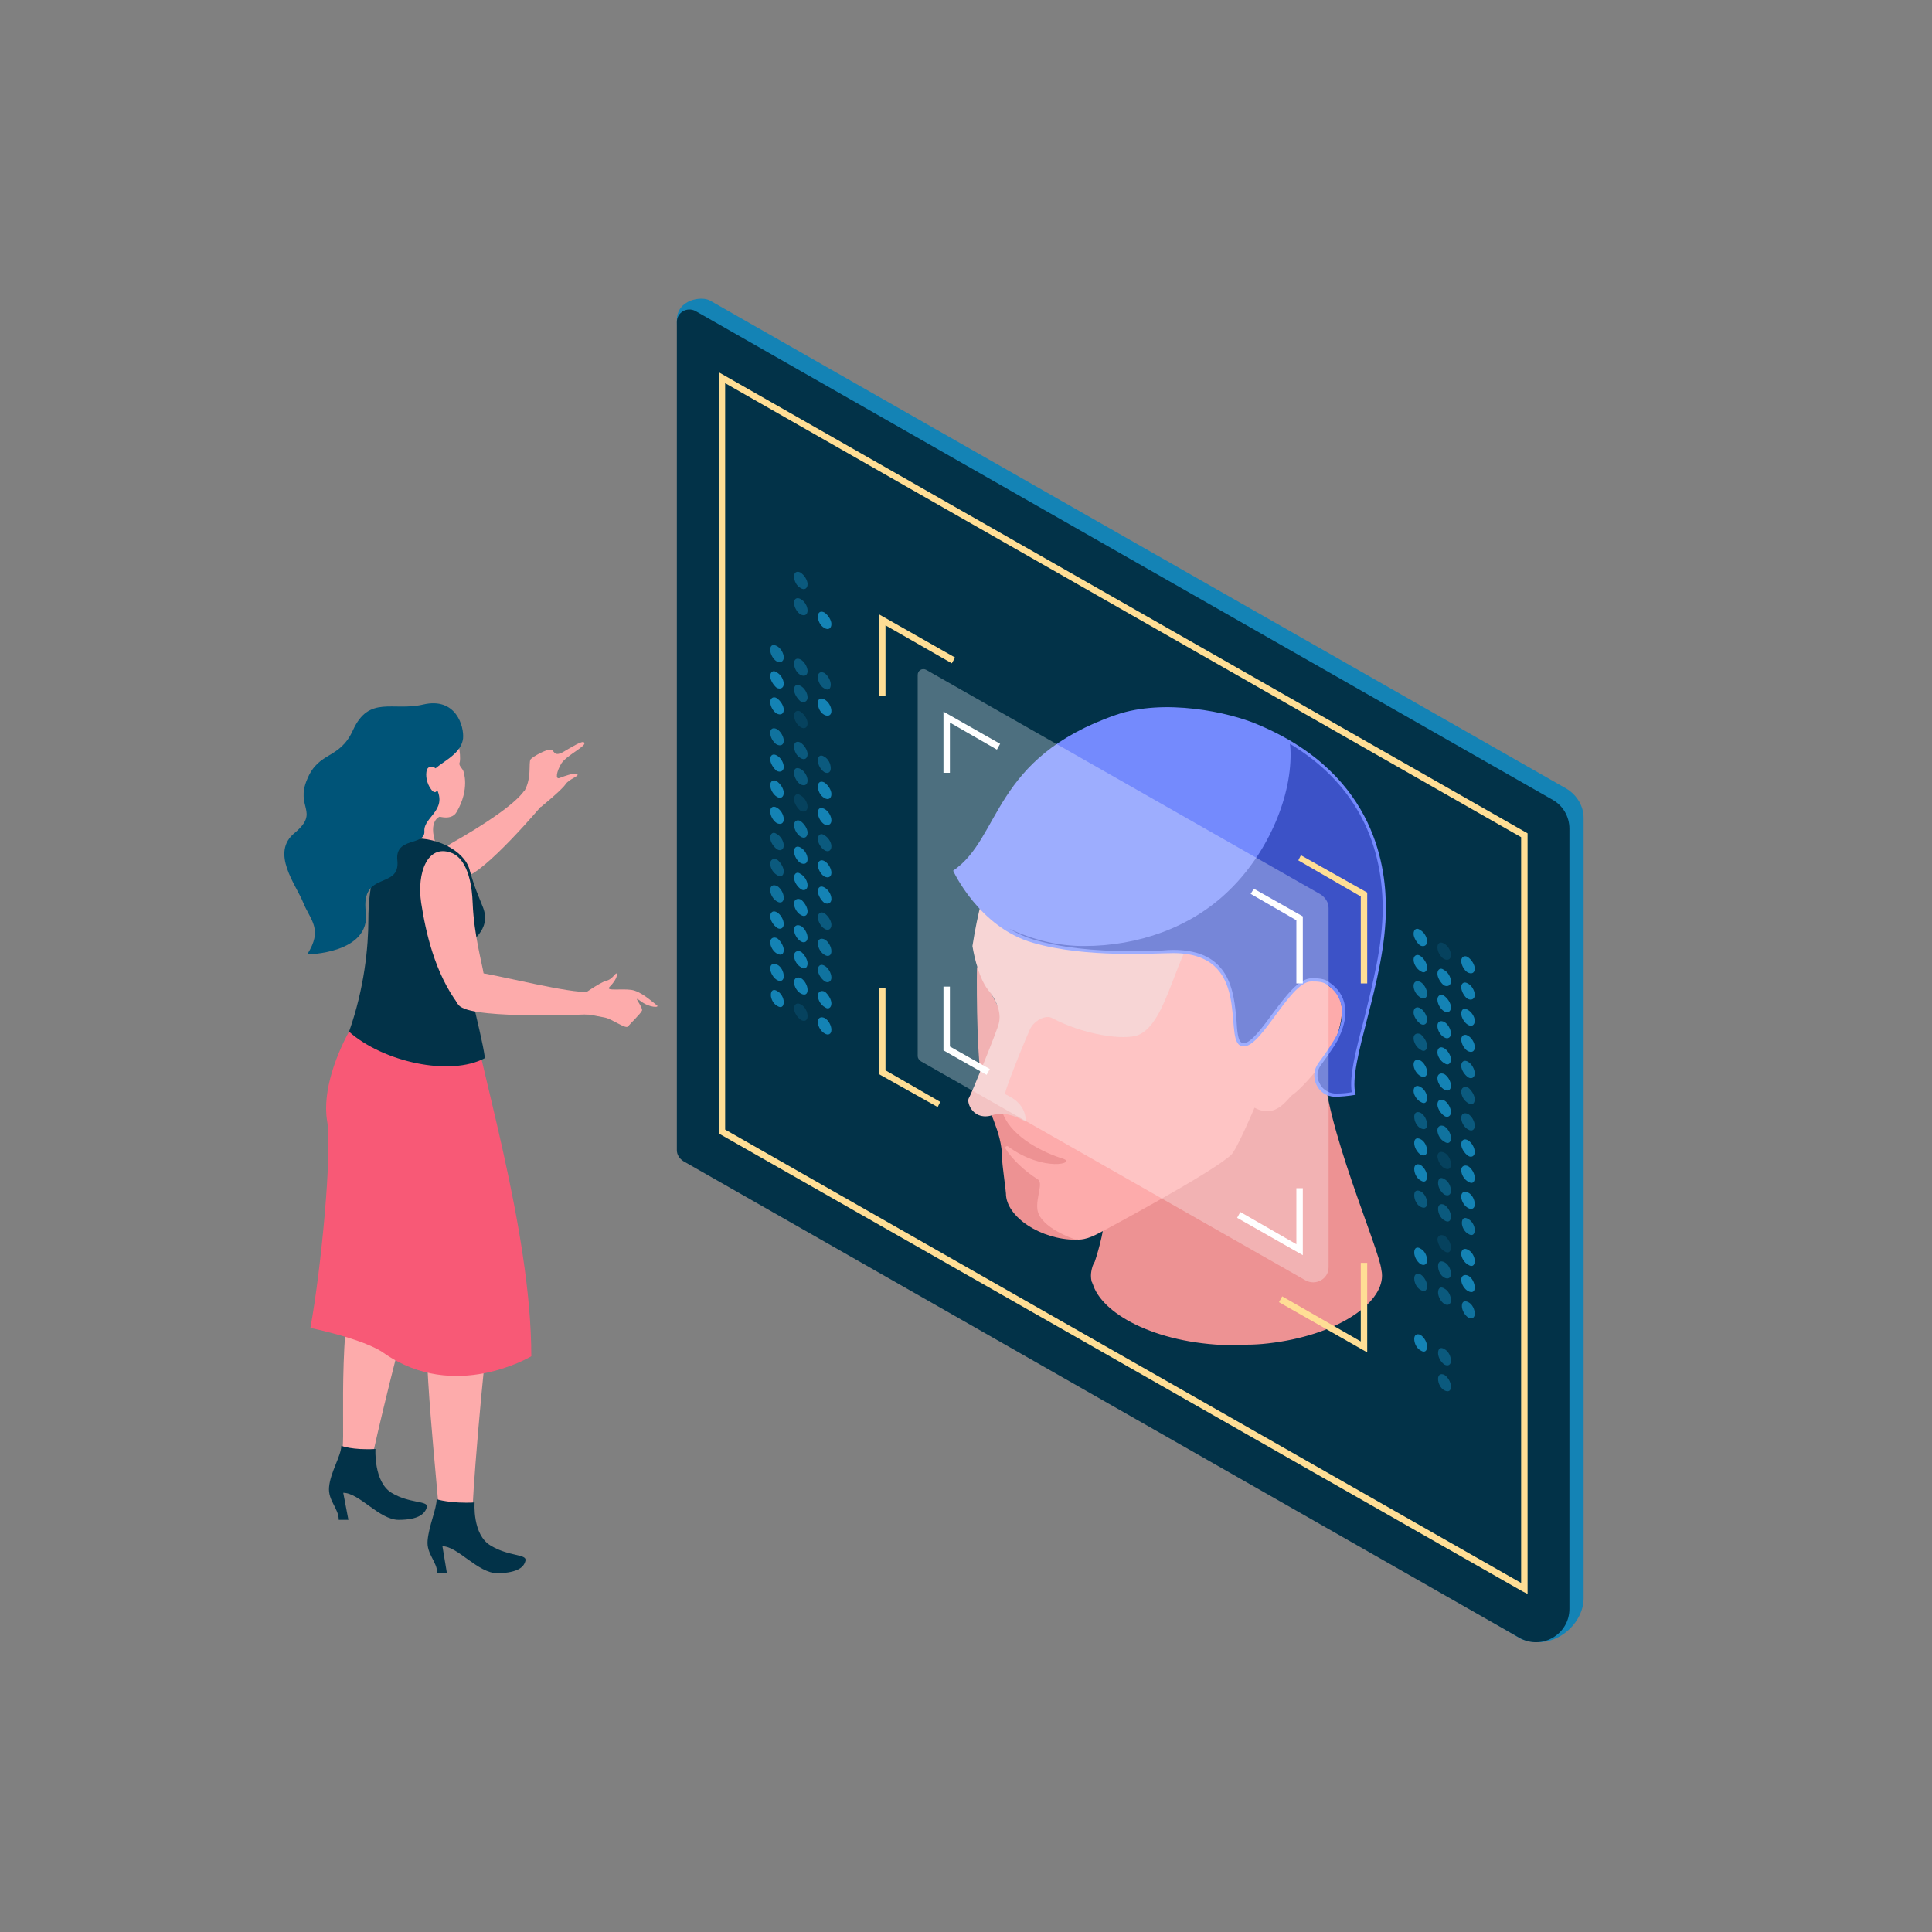 <svg version="1.2" xmlns="http://www.w3.org/2000/svg" viewBox="0 0 300 300" width="300" height="300">
	<rect x="0" y="0" width="300" height="300" fill="#808080" stroke="none"/>
	<title>Layer</title>
	<style>
		.s0 { fill: #1483b5 } 
		.s1 { fill: #023248 } 
		.s2 { fill: #ffde95 } 
		.s3 { fill: #ed9293 } 
		.s4 { fill: #fdabab } 
		.s5 { fill: #f3c3c3 } 
		.s6 { fill: #e7b39d } 
		.s7 { fill: #748afd } 
		.s8 { fill: #3c52c7 } 
		.s9 { opacity: .3;fill: #ffffff } 
		.s10 { fill: #ffffff } 
		.s11 { opacity: .8;fill: #1483b5 } 
		.s12 { opacity: .5;fill: #1483b5 } 
		.s13 { opacity: .2;fill: #1483b5 } 
		.s14 { fill: #f85976 } 
		.s15 { fill: #005478 } 
	</style>
	<g id="Layer">
		<g id="Layer">
			<path id="Layer" class="s0" d="m245.9 127v121.2c0 4-4.6 8.3-9.7 6.3l-127.9-75.8c-0.6-0.4-0.9-1-0.9-1.7l-2.3-127.3c0-3.2 3.9-3.8 5.2-3l133 75.8c1.6 1 2.6 2.7 2.6 4.5z"/>
			<path id="Layer" class="s1" d="m243.7 128.7v121.1c0 4-4.3 6.5-7.8 4.5l-129.8-74c-0.6-0.4-1-1-1-1.7v-128.6c0-1.5 1.6-2.4 2.9-1.7l133.1 75.9c1.6 0.9 2.6 2.6 2.6 4.5z"/>
			<g id="Layer">
				<path id="Layer" fill-rule="evenodd" class="s2" d="m237.2 247.5l-0.8-0.4-124.8-71.1v-118.2l125.6 71.6zm-124.6-72.1l123.6 70.4v-115.8l-123.6-70.5z"/>
			</g>
			<g id="Layer">
				<path id="Layer" class="s3" d="m214.6 198.1c0 4.4-7.1 9.3-17.7 10.5q-1.7 0.2-3.4 0.2-0.2 0.1-0.4 0.1-0.3 0-0.7-0.1-0.2 0.1-0.4 0.1c-11.9 0-20.5-4.6-22.2-9.2q-0.1-0.3-0.2-0.5 0-0.1-0.1-0.2-0.1-0.5-0.1-0.9 0-0.6 0.2-1.3 0.1-0.4 0.4-0.9c0.6-1.8 1.7-5.7 1.5-7.9-1.2-12 29-39.4 29-39.4 0 0 5 11.8 5 16.1 0 9.7 8.7 29.2 9 32.5q0 0 0 0 0.1 0.4 0.1 0.9z"/>
				<path id="Layer" class="s3" d="m160.8 167.3l10.7 12.6c0 0-3.4 12.6-4.5 12.6-5.3 0-10.8-3.5-10.8-7.2 0-0.4-0.6-4.5-0.6-5.5 0-4.2-2.4-7.5-3.1-11.2-1-5.7-0.8-18.5-0.8-18.5z"/>
				<path id="Layer" class="s4" d="m207.9 159.9c-1.2 4.5-6.2 9.5-7.2 10.1-0.9 0.7-2.6 3.8-5.9 2 0 0-2.7 6.4-3.6 7.3-3.1 2.9-20.4 12.1-20.4 12.1-2 1.1-3.2 1.2-4 1 0 0-5.2-1.7-5.7-4.5-0.3-1.9 1-4.3 0-4.8-1.9-1.2-3.9-3-5-4.8-0.1-0.2 0.2-0.4 0.4-0.3 5.6 4.1 10.8 2.6 8.5 1.9-2.9-0.9-7.7-3.2-9.2-6.8-1.8-4.5 5-17.1 5.4-17.2 0.1 0 45.6-33.3 48.1-23.9 2.5 9.3-3.1 21-3.1 21 1.3 0.9 3 2.3 1.7 6.9z"/>
				<path id="Layer" class="s5" d="m171.7 116.3c9.1-5.5 19.8-2.9 28.3 1.4 7 3.5 9.3 14.3 9.3 14.3-3.1-0.9-10.1 0-22.7 11.7-4.1 3.9-5.2 15-9.8 17-2.2 0.9-8.5 0-13.4-2.6-1-0.6-2.8 0.4-3.4 1.6-0.5 1-4.2 10-3.9 10.2 0.2 0.2 3.2 1.1 3.2 4.3 0 0-2.8-1.8-5-1.1-3.1 1.1-4.2-1.8-3.9-2.5 0.4-0.6 4.5-10.7 4.7-11.7 0.3-1.1 0.1-3-1.6-5.1-1.8-2.2-2.5-6.9-2.5-6.9 3.2-20.6 11.6-25.1 20.7-30.6z"/>
				<path id="Layer" class="s6" d="m172.3 190.5z"/>
				<path id="Layer" class="s6" d="m166.8 192.4l-0.3-0.1q0.2 0.1 0.3 0.1z"/>
				<path id="Layer" class="s7" d="m210.5 170c-1.2 0.2-2.3 0.3-3.3 0.3-2.6-0.1-4-3.1-2.5-5.2 1.3-1.7 2.5-3.6 2.9-4.4 0.7-1.6 1.9-5.3-1.4-7.7-0.7-0.6-1.6-0.6-2.6-0.6-3.5 0-8.3 11.7-11.1 9.9-2.4-1.5 1.8-14.3-10.3-14.3-2.9 0-13.5 0.8-21.8-1.6-8.4-2.4-12.4-11.2-12.4-11.2 7.5-5.1 6-17.5 25.3-24.2 7.5-2.6 17.6-0.4 22 1.5 18.9 7.9 19.9 23.1 19.9 28.6 0 11.3-6 24-4.7 28.9z"/>
				<path id="Layer" class="s8" d="m207.7 169.8q-0.2 0-0.5 0c-1-0.1-1.9-0.7-2.3-1.6-0.5-0.9-0.4-2 0.2-2.8q2.5-3.4 2.9-4.5c1.6-3.5 1.1-6.5-1.5-8.3-0.8-0.7-1.9-0.7-2.8-0.7-2 0-4 2.7-6.1 5.5-1.6 2.2-3.4 4.6-4.5 4.6q-0.2 0-0.3-0.1c-0.6-0.3-0.7-1.9-0.8-3.5-0.4-4.3-0.9-10.9-9.8-10.9q-0.7 0-1.8 0.1c-1.2 0-2.7 0.1-4.5 0.1-6.3 0-11.3-0.6-15.4-1.8q-2-0.6-3.8-1.7c3.8 1.8 7.7 2.7 11.6 2.7 8.5 0 16.5-2.9 22.2-8.3 6-5.6 10-14.3 9.9-21.7q0-0.6-0.1-1.4c9.5 5.7 14.4 14.5 14.4 25.6 0 5.8-1.6 11.8-2.9 17.2-1.3 4.9-2.3 8.8-1.9 11.3q-1.1 0.2-2.2 0.2z"/>
			</g>
			<g id="Layer">
				<g id="Layer">
					<path id="Layer" class="s2" d="m212.3 210l-13.7-7.8 0.5-0.9 12.2 7v-12.2h1z"/>
				</g>
				<g id="Layer">
					<path id="Layer" class="s2" d="m212.3 152.7h-1v-13.5l-9.7-5.6 0.4-0.8 10.3 5.8z"/>
				</g>
				<g id="Layer">
					<path id="Layer" class="s2" d="m137.5 108h-1v-12.6l11.8 6.7-0.5 0.9-10.3-5.9z"/>
				</g>
				<g id="Layer">
					<path id="Layer" class="s2" d="m145.6 171.9l-9.1-5.1v-13.4h1v12.8l8.5 4.9z"/>
				</g>
			</g>
			<path id="Layer" class="s9" d="m206.3 141v55.8c0 1.8-2 2.9-3.6 2l-59.7-34c-0.3-0.2-0.5-0.5-0.5-0.8v-59.2c0-0.7 0.7-1.1 1.3-0.8l61.3 34.9c0.7 0.5 1.2 1.2 1.2 2.1z"/>
			<g id="Layer">
				<g id="Layer">
					<path id="Layer" class="s10" d="m202.3 194.9l-10.2-5.8 0.5-0.9 8.7 5v-8.7h1z"/>
				</g>
				<g id="Layer">
					<path id="Layer" class="s10" d="m202.3 152.7h-1v-9.8l-7.1-4.1 0.5-0.8 7.6 4.3z"/>
				</g>
				<g id="Layer">
					<path id="Layer" class="s10" d="m147.5 120h-1v-9.5l8.8 5-0.5 0.9-7.3-4.2z"/>
				</g>
				<g id="Layer">
					<path id="Layer" class="s10" d="m153.2 166.9l-6.7-3.8v-9.9h1v9.3l6.2 3.5z"/>
				</g>
			</g>
			<g id="Layer">
				<path id="Layer" class="s11" d="m228 189.3c0.6 0.3 1 1.1 1 1.7 0 0.7-0.4 1-1 0.6-0.6-0.3-1-1.1-1-1.7 0-0.7 0.4-1 1-0.6z"/>
				<path id="Layer" class="s0" d="m220.6 176.9c0.6 0.3 1 1.1 1 1.8 0 0.6-0.4 0.9-1 0.6-0.6-0.4-1-1.2-1-1.8 0-0.7 0.4-0.9 1-0.6z"/>
				<path id="Layer" class="s11" d="m224.3 174.9c0.6 0.4 1 1.2 1 1.8 0 0.7-0.4 1-1 0.6-0.6-0.3-1.1-1.1-1.1-1.8 0-0.6 0.5-0.9 1.1-0.6z"/>
				<path id="Layer" class="s0" d="m220.6 180.9c0.6 0.4 1 1.2 1 1.8 0 0.7-0.4 1-1 0.6-0.6-0.3-1-1.1-1-1.8 0-0.6 0.4-0.9 1-0.6z"/>
				<path id="Layer" class="s12" d="m228 173c0.5 0.3 1 1.1 1 1.8 0 0.7-0.5 0.9-1 0.6-0.6-0.3-1.1-1.1-1.1-1.8 0-0.7 0.5-0.9 1.1-0.6z"/>
				<path id="Layer" class="s12" d="m220.6 172.8c0.6 0.3 1 1.2 1 1.8 0 0.7-0.4 0.9-1 0.6-0.6-0.3-1-1.1-1-1.8 0-0.6 0.4-0.9 1-0.6z"/>
				<path id="Layer" class="s12" d="m228 168.9c0.5 0.4 1 1.2 1 1.8 0 0.7-0.5 1-1 0.6-0.6-0.3-1.1-1.1-1.1-1.8 0-0.6 0.5-0.9 1.1-0.6z"/>
				<path id="Layer" class="s0" d="m224.3 170.9c0.5 0.3 1 1.1 1 1.8 0 0.6-0.5 0.9-1 0.6-0.6-0.4-1.1-1.2-1.1-1.8 0-0.7 0.5-0.9 1.1-0.6z"/>
				<path id="Layer" class="s13" d="m224.3 179c0.6 0.3 1 1.1 1 1.8 0 0.7-0.4 0.9-1 0.6-0.6-0.3-1-1.1-1.1-1.8 0-0.7 0.5-0.9 1.1-0.6z"/>
				<path id="Layer" class="s12" d="m224.3 187.1c0.6 0.4 1 1.2 1 1.8 0 0.7-0.4 1-1 0.6-0.6-0.3-1-1.1-1-1.8 0-0.6 0.4-0.9 1-0.6z"/>
				<path id="Layer" class="s11" d="m228 164.9c0.5 0.3 1 1.1 1 1.8 0 0.6-0.5 0.9-1 0.6-0.6-0.4-1.1-1.2-1.1-1.8 0-0.7 0.5-1 1.1-0.6z"/>
				<path id="Layer" class="s0" d="m228 185.2c0.6 0.3 1 1.1 1 1.8 0 0.6-0.4 0.9-1 0.6-0.6-0.3-1.1-1.1-1.1-1.8 0-0.7 0.5-0.9 1.1-0.6z"/>
				<path id="Layer" class="s12" d="m224.3 183.1c0.6 0.3 1 1.1 1 1.8 0 0.6-0.4 0.9-1 0.6-0.6-0.4-1-1.2-1-1.8 0-0.7 0.4-1 1-0.6z"/>
				<path id="Layer" class="s0" d="m228 181.1c0.6 0.4 1 1.2 1 1.8 0 0.7-0.4 1-1 0.6-0.6-0.3-1.1-1.1-1.1-1.8 0-0.6 0.5-0.9 1.1-0.6z"/>
				<path id="Layer" class="s12" d="m220.6 185c0.6 0.3 1 1.1 1 1.8 0 0.7-0.4 0.9-1 0.6-0.6-0.3-1-1.1-1-1.8 0-0.7 0.4-0.9 1-0.6z"/>
				<path id="Layer" class="s11" d="m228 202.2c0.6 0.3 1 1.1 1 1.8 0 0.6-0.4 0.9-1 0.6-0.6-0.4-1-1.2-1-1.8 0-0.7 0.4-0.9 1-0.6z"/>
				<path id="Layer" class="s0" d="m220.6 193.9c0.6 0.3 1 1.1 1 1.8 0 0.6-0.4 0.9-1 0.6-0.6-0.4-1-1.2-1-1.8 0-0.7 0.4-1 1-0.6z"/>
				<path id="Layer" class="s13" d="m224.3 191.9c0.6 0.4 1 1.2 1 1.8 0 0.7-0.4 1-1 0.6-0.6-0.3-1-1.1-1.1-1.8 0-0.6 0.5-0.9 1.1-0.6z"/>
				<path id="Layer" class="s12" d="m224.3 200.1c0.6 0.3 1 1.1 1 1.8 0 0.6-0.4 0.9-1 0.6-0.6-0.4-1-1.2-1-1.8 0-0.7 0.4-1 1-0.6z"/>
				<path id="Layer" class="s0" d="m228 198.1c0.6 0.3 1 1.2 1 1.8 0 0.7-0.4 0.9-1 0.6-0.6-0.3-1.1-1.1-1.1-1.8 0-0.6 0.5-0.9 1.1-0.6z"/>
				<path id="Layer" class="s12" d="m224.3 196c0.6 0.3 1 1.1 1 1.8 0 0.6-0.4 0.9-1 0.6-0.6-0.3-1-1.1-1-1.8 0-0.7 0.4-0.9 1-0.6z"/>
				<path id="Layer" class="s0" d="m220.6 207.3c0.6 0.4 1 1.2 1 1.8 0 0.7-0.4 1-1 0.6-0.6-0.3-1-1.1-1-1.8 0-0.6 0.4-0.9 1-0.6z"/>
				<path id="Layer" class="s12" d="m224.3 213.5c0.6 0.4 1 1.2 1 1.8 0 0.7-0.4 0.9-1 0.6-0.6-0.3-1-1.1-1-1.8 0-0.6 0.4-0.9 1-0.6z"/>
				<path id="Layer" class="s12" d="m224.3 209.5c0.6 0.3 1 1.1 1 1.8 0 0.6-0.4 0.9-1 0.6-0.6-0.4-1-1.2-1-1.8 0-0.7 0.4-1 1-0.6z"/>
				<path id="Layer" class="s0" d="m228 194.1c0.6 0.3 1 1.1 1 1.7 0 0.7-0.4 1-1 0.6-0.6-0.3-1.1-1.1-1.1-1.7 0-0.7 0.5-1 1.1-0.6z"/>
				<path id="Layer" class="s12" d="m220.6 197.9c0.6 0.4 1 1.2 1 1.8 0 0.7-0.4 1-1 0.6-0.6-0.3-1-1.1-1-1.8 0-0.6 0.4-0.9 1-0.6z"/>
				<path id="Layer" class="s0" d="m228 177.1c0.5 0.3 1 1.1 1 1.8 0 0.6-0.5 0.9-1 0.6-0.6-0.4-1.1-1.2-1.1-1.8 0-0.7 0.5-1 1.1-0.6z"/>
				<path id="Layer" class="s11" d="m220.6 152.5c0.5 0.3 1 1.1 1 1.8 0 0.7-0.5 0.9-1 0.6-0.6-0.3-1.1-1.1-1.1-1.8 0-0.7 0.5-0.9 1.1-0.6z"/>
				<path id="Layer" class="s0" d="m227.9 148.6c0.6 0.4 1.1 1.2 1.1 1.8 0 0.7-0.5 0.9-1.1 0.6-0.5-0.3-1-1.1-1-1.8 0-0.6 0.5-0.9 1-0.6z"/>
				<path id="Layer" class="s0" d="m227.9 152.7c0.6 0.3 1.1 1.1 1.1 1.8 0 0.6-0.5 0.9-1.1 0.6-0.5-0.3-1-1.2-1-1.8 0-0.7 0.5-0.9 1-0.6z"/>
				<path id="Layer" class="s0" d="m224.2 154.6c0.6 0.4 1.1 1.2 1.1 1.8 0 0.7-0.5 1-1.1 0.6-0.5-0.3-1-1.1-1-1.8 0-0.6 0.5-0.9 1-0.6z"/>
				<path id="Layer" class="s0" d="m224.2 150.6c0.6 0.3 1.1 1.1 1.1 1.8 0 0.6-0.5 0.9-1.1 0.6-0.5-0.4-1-1.2-1-1.8 0-0.7 0.5-1 1-0.6z"/>
				<path id="Layer" class="s11" d="m220.6 156.6c0.5 0.3 1 1.1 1 1.8 0 0.6-0.5 0.9-1 0.6-0.6-0.4-1.1-1.2-1.1-1.8 0-0.7 0.5-1 1.1-0.6z"/>
				<path id="Layer" class="s0" d="m220.5 144.4c0.6 0.3 1.1 1.1 1.1 1.8 0 0.6-0.5 0.9-1.1 0.6-0.5-0.4-1-1.2-1-1.8 0-0.7 0.5-1 1-0.6z"/>
				<path id="Layer" class="s13" d="m224.2 146.5c0.6 0.3 1.1 1.1 1.1 1.8 0 0.7-0.5 0.9-1.1 0.6-0.5-0.3-1-1.1-1-1.8 0-0.7 0.5-0.9 1-0.6z"/>
				<path id="Layer" class="s0" d="m220.5 148.4c0.6 0.4 1.1 1.2 1.1 1.8 0 0.7-0.5 1-1 0.6-0.6-0.3-1.1-1.1-1.1-1.8 0-0.6 0.5-0.9 1-0.6z"/>
				<path id="Layer" class="s12" d="m220.6 160.6c0.5 0.4 1 1.2 1 1.8 0 0.7-0.5 1-1 0.6-0.6-0.3-1.1-1.1-1.1-1.8 0-0.6 0.5-0.9 1.1-0.6z"/>
				<path id="Layer" class="s0" d="m227.9 160.8c0.6 0.3 1.1 1.1 1.1 1.8 0 0.7-0.5 0.9-1.1 0.6-0.5-0.3-1-1.1-1-1.8 0-0.6 0.5-0.9 1-0.6z"/>
				<path id="Layer" class="s0" d="m224.3 162.8c0.5 0.3 1 1.1 1 1.7 0 0.7-0.5 1-1 0.6-0.6-0.3-1.1-1.1-1.1-1.7 0-0.7 0.5-1 1.1-0.6z"/>
				<path id="Layer" class="s0" d="m224.3 166.8c0.5 0.3 1 1.1 1 1.8 0 0.7-0.5 0.9-1 0.6-0.6-0.3-1.1-1.1-1.1-1.8 0-0.6 0.5-0.9 1.1-0.6z"/>
				<path id="Layer" class="s0" d="m220.6 168.8c0.6 0.3 1 1.1 1 1.7 0 0.7-0.4 1-1 0.6-0.6-0.3-1.1-1.1-1.1-1.7 0-0.7 0.5-1 1.1-0.6z"/>
				<path id="Layer" class="s0" d="m224.3 158.7c0.5 0.3 1 1.1 1 1.8 0 0.6-0.5 0.9-1 0.6-0.6-0.3-1.1-1.1-1.1-1.8 0-0.7 0.5-0.9 1.1-0.6z"/>
				<path id="Layer" class="s0" d="m220.6 164.7c0.5 0.3 1 1.1 1 1.8 0 0.6-0.4 0.9-1 0.6-0.6-0.3-1.1-1.1-1.1-1.8 0-0.7 0.5-0.9 1.1-0.6z"/>
				<path id="Layer" class="s0" d="m227.9 156.8c0.6 0.3 1.1 1.1 1.1 1.7 0 0.7-0.5 1-1.1 0.6-0.5-0.3-1-1.1-1-1.7 0-0.7 0.5-1 1-0.6z"/>
			</g>
			<g id="Layer">
				<path id="Layer" class="s11" d="m120.6 115.6c-0.5-0.3-1-1.1-1-1.8 0-0.6 0.4-0.9 1-0.6 0.6 0.3 1.1 1.2 1.1 1.8 0 0.7-0.5 0.9-1.1 0.6z"/>
				<path id="Layer" class="s0" d="m128 128c-0.5-0.3-1-1.1-1-1.8 0-0.7 0.4-0.9 1-0.6 0.6 0.3 1.1 1.1 1.1 1.8 0 0.6-0.5 0.9-1.1 0.6z"/>
				<path id="Layer" class="s11" d="m124.3 129.9c-0.5-0.3-1-1.1-1-1.8 0-0.6 0.5-0.9 1-0.6 0.6 0.4 1.1 1.2 1.1 1.8 0 0.7-0.5 1-1.1 0.6z"/>
				<path id="Layer" class="s0" d="m128 123.9c-0.6-0.3-1-1.1-1-1.8 0-0.6 0.4-0.9 1-0.6 0.6 0.4 1.1 1.2 1.1 1.8 0 0.7-0.5 1-1.1 0.6z"/>
				<path id="Layer" class="s12" d="m120.7 131.9c-0.6-0.4-1.1-1.2-1.1-1.8 0-0.7 0.5-1 1-0.6 0.6 0.3 1.1 1.1 1.1 1.8 0 0.6-0.5 0.9-1 0.6z"/>
				<path id="Layer" class="s12" d="m128 132c-0.5-0.3-1-1.1-1-1.7 0-0.7 0.5-1 1-0.6 0.6 0.3 1.1 1.1 1.1 1.7 0 0.7-0.5 1-1.1 0.6z"/>
				<path id="Layer" class="s12" d="m120.7 135.9c-0.6-0.3-1.1-1.1-1.1-1.8 0-0.6 0.5-0.9 1.1-0.6 0.5 0.4 1 1.2 1 1.8 0 0.7-0.5 1-1 0.6z"/>
				<path id="Layer" class="s0" d="m124.3 134c-0.5-0.3-1-1.1-1-1.8 0-0.7 0.5-0.9 1-0.6 0.6 0.3 1.1 1.1 1.1 1.8 0 0.7-0.5 0.9-1.1 0.6z"/>
				<path id="Layer" class="s13" d="m124.3 125.9c-0.5-0.4-1-1.2-1-1.8 0-0.7 0.5-1 1-0.6 0.6 0.3 1.1 1.1 1.1 1.8 0 0.6-0.5 0.9-1.1 0.6z"/>
				<path id="Layer" class="s12" d="m124.3 117.7c-0.6-0.3-1-1.1-1-1.8 0-0.6 0.4-0.9 1-0.6 0.6 0.4 1.1 1.2 1.1 1.8 0 0.7-0.5 1-1.1 0.6z"/>
				<path id="Layer" class="s11" d="m120.7 140c-0.6-0.3-1.1-1.1-1.1-1.8 0-0.7 0.5-0.9 1.1-0.6 0.5 0.3 1 1.1 1 1.8 0 0.7-0.5 0.9-1 0.6z"/>
				<path id="Layer" class="s0" d="m120.6 119.7c-0.5-0.4-1-1.2-1-1.8 0-0.7 0.5-0.9 1-0.6 0.6 0.3 1.1 1.1 1.1 1.8 0 0.6-0.5 0.9-1.1 0.6z"/>
				<path id="Layer" class="s12" d="m124.3 121.8c-0.5-0.3-1-1.1-1-1.8 0-0.7 0.4-0.9 1-0.6 0.6 0.3 1.1 1.1 1.1 1.8 0 0.7-0.5 0.9-1.1 0.6z"/>
				<path id="Layer" class="s0" d="m120.6 123.7c-0.5-0.3-1-1.1-1-1.8 0-0.6 0.5-0.9 1-0.6 0.6 0.4 1.1 1.2 1.1 1.8 0 0.7-0.5 1-1.1 0.6z"/>
				<path id="Layer" class="s12" d="m128 119.9c-0.6-0.4-1-1.2-1-1.8 0-0.7 0.4-1 1-0.6 0.6 0.3 1 1.1 1 1.8 0 0.6-0.4 0.9-1 0.6z"/>
				<path id="Layer" class="s11" d="m120.6 102.7c-0.5-0.3-1-1.1-1-1.8 0-0.7 0.4-0.9 1-0.6 0.6 0.3 1.1 1.1 1.1 1.8 0 0.6-0.5 0.9-1.1 0.6z"/>
				<path id="Layer" class="s0" d="m128 111c-0.6-0.3-1-1.1-1-1.8 0-0.7 0.4-0.9 1-0.6 0.6 0.3 1.1 1.1 1.1 1.8 0 0.7-0.5 0.9-1.1 0.6z"/>
				<path id="Layer" class="s13" d="m124.3 112.9c-0.5-0.3-1-1.1-1-1.8 0-0.6 0.5-0.9 1-0.6 0.6 0.4 1.1 1.2 1.1 1.8 0 0.7-0.5 1-1.1 0.6z"/>
				<path id="Layer" class="s12" d="m124.3 104.8c-0.6-0.3-1-1.1-1-1.8 0-0.6 0.4-0.9 1-0.6 0.6 0.3 1.1 1.2 1.1 1.8 0 0.7-0.5 0.9-1.1 0.6z"/>
				<path id="Layer" class="s0" d="m120.6 106.8c-0.5-0.4-1-1.2-1-1.8 0-0.7 0.5-1 1-0.6 0.6 0.3 1.1 1.1 1.1 1.8 0 0.6-0.5 0.9-1.1 0.6z"/>
				<path id="Layer" class="s12" d="m124.3 108.9c-0.5-0.4-1-1.2-1-1.8 0-0.7 0.4-0.9 1-0.6 0.6 0.3 1.1 1.1 1.1 1.8 0 0.6-0.5 0.9-1.1 0.6z"/>
				<path id="Layer" class="s0" d="m128 97.5c-0.6-0.3-1-1.1-1-1.8 0-0.6 0.4-0.9 1-0.6 0.6 0.4 1.1 1.2 1.1 1.8 0 0.7-0.5 1-1.1 0.6z"/>
				<path id="Layer" class="s12" d="m124.3 91.3c-0.6-0.3-1-1.1-1-1.8 0-0.6 0.4-0.9 1-0.6 0.6 0.4 1.1 1.2 1.1 1.8 0 0.7-0.5 1-1.1 0.6z"/>
				<path id="Layer" class="s12" d="m124.3 95.4c-0.5-0.3-1-1.1-1-1.8 0-0.6 0.4-0.9 1-0.6 0.6 0.3 1.1 1.1 1.1 1.8 0 0.7-0.5 0.9-1.1 0.6z"/>
				<path id="Layer" class="s0" d="m120.6 110.8c-0.5-0.3-1-1.1-1-1.8 0-0.6 0.5-0.9 1-0.6 0.6 0.4 1.1 1.2 1.1 1.8 0 0.7-0.5 0.9-1.1 0.6z"/>
				<path id="Layer" class="s12" d="m128 106.9c-0.6-0.3-1-1.1-1-1.8 0-0.6 0.4-0.9 1-0.6 0.6 0.4 1 1.2 1 1.8 0 0.7-0.4 1-1 0.6z"/>
				<path id="Layer" class="s0" d="m120.6 127.8c-0.5-0.3-1-1.1-1-1.8 0-0.7 0.5-0.9 1-0.6 0.6 0.3 1.1 1.1 1.1 1.8 0 0.7-0.5 0.9-1.1 0.6z"/>
				<path id="Layer" class="s11" d="m128.1 152.4c-0.6-0.4-1.1-1.2-1.1-1.8 0-0.7 0.5-1 1.1-0.6 0.5 0.3 1 1.1 1 1.8 0 0.6-0.5 0.9-1 0.6z"/>
				<path id="Layer" class="s0" d="m120.7 156.2c-0.6-0.3-1-1.1-1-1.7 0-0.7 0.4-1 1-0.6 0.6 0.3 1 1.1 1 1.7 0 0.7-0.4 1-1 0.6z"/>
				<path id="Layer" class="s0" d="m120.7 152.2c-0.6-0.3-1.1-1.2-1.1-1.8 0-0.7 0.5-0.9 1.1-0.6 0.6 0.3 1 1.1 1 1.8 0 0.6-0.4 0.9-1 0.6z"/>
				<path id="Layer" class="s0" d="m124.4 150.2c-0.6-0.3-1.1-1.1-1.1-1.8 0-0.6 0.5-0.9 1.1-0.6 0.5 0.4 1 1.2 1 1.8 0 0.7-0.5 1-1 0.6z"/>
				<path id="Layer" class="s0" d="m124.4 154.3c-0.6-0.3-1.1-1.1-1.1-1.8 0-0.6 0.5-0.9 1.1-0.6 0.5 0.3 1 1.1 1 1.8 0 0.7-0.4 0.9-1 0.6z"/>
				<path id="Layer" class="s11" d="m128.1 148.3c-0.6-0.3-1.1-1.1-1.1-1.8 0-0.7 0.5-0.9 1.1-0.6 0.5 0.3 1 1.1 1 1.8 0 0.7-0.5 0.9-1 0.6z"/>
				<path id="Layer" class="s0" d="m128.1 160.5c-0.6-0.3-1.1-1.1-1.1-1.8 0-0.7 0.5-0.9 1.1-0.6 0.5 0.3 1 1.1 1 1.8 0 0.7-0.5 0.9-1 0.6z"/>
				<path id="Layer" class="s13" d="m124.4 158.4c-0.6-0.4-1.1-1.2-1.1-1.8 0-0.7 0.5-1 1.1-0.6 0.6 0.3 1 1.1 1 1.8 0 0.6-0.4 0.9-1 0.6z"/>
				<path id="Layer" class="s0" d="m128.1 156.4c-0.6-0.3-1.1-1.1-1.1-1.8 0-0.6 0.5-0.9 1.1-0.6 0.5 0.4 1 1.2 1 1.8 0 0.7-0.5 1-1 0.6z"/>
				<path id="Layer" class="s12" d="m128 144.2c-0.5-0.3-1-1.1-1-1.8 0-0.6 0.5-0.9 1-0.6 0.6 0.4 1.1 1.2 1.1 1.8 0 0.7-0.5 1-1.1 0.6z"/>
				<path id="Layer" class="s0" d="m120.7 144.1c-0.6-0.4-1.1-1.2-1.1-1.8 0-0.7 0.5-1 1.1-0.6 0.5 0.3 1 1.1 1 1.8 0 0.6-0.5 0.9-1 0.6z"/>
				<path id="Layer" class="s0" d="m124.4 142.1c-0.6-0.3-1.1-1.1-1.1-1.8 0-0.6 0.5-0.9 1.1-0.6 0.5 0.4 1 1.2 1 1.8 0 0.7-0.5 0.9-1 0.6z"/>
				<path id="Layer" class="s0" d="m124.4 138.1c-0.6-0.4-1.1-1.2-1.1-1.8 0-0.7 0.5-1 1-0.6 0.6 0.3 1.1 1.1 1.1 1.8 0 0.6-0.5 0.9-1 0.6z"/>
				<path id="Layer" class="s0" d="m128 136.1c-0.5-0.3-1-1.1-1-1.8 0-0.6 0.5-0.9 1-0.6 0.6 0.3 1.1 1.2 1.1 1.8 0 0.7-0.5 0.9-1.1 0.6z"/>
				<path id="Layer" class="s0" d="m124.4 146.2c-0.6-0.3-1.1-1.2-1.1-1.8 0-0.7 0.5-0.9 1.1-0.6 0.5 0.3 1 1.1 1 1.8 0 0.6-0.5 0.9-1 0.6z"/>
				<path id="Layer" class="s0" d="m128 140.2c-0.5-0.4-1-1.2-1-1.8 0-0.7 0.5-0.9 1-0.6 0.6 0.3 1.1 1.1 1.1 1.8 0 0.6-0.5 0.9-1.1 0.6z"/>
				<path id="Layer" class="s0" d="m120.7 148.1c-0.6-0.3-1.1-1.1-1.1-1.8 0-0.6 0.5-0.9 1.1-0.6 0.5 0.4 1 1.2 1 1.8 0 0.7-0.4 0.9-1 0.6z"/>
			</g>
		</g>
		<g id="Layer">
			<path id="Layer" class="s4" d="m66.4 123.6l1.9 3.2c0 0-1.9 0.6-0.6 4.3l-4.6-0.8z"/>
			<path id="Layer" class="s4" d="m84.2 125c0 0-9 10.7-12.1 11.2-3.1 0.5-4.4-3.8-2.1-5.2 5.3-3 9.9-6.1 11.4-8.2 0 0 2.3-0.3 2.8 2.2z"/>
			<path id="Layer" class="s4" d="m90.7 115.3c0.5 0.5-2.6 1.9-3.5 3.2-0.8 1.3-1 2.6-0.3 2.3 0.8-0.3 2.1-0.8 2.7-0.6 0.5 0.3-1.2 0.7-1.8 1.6-0.6 0.9-3.8 3.5-3.8 3.5 0 0-3.1-1.7-2.8-2.1 1.5-2.2 0.8-4.8 1.2-5.3 0.3-0.4 2.5-1.6 3.1-1.5 0.6 0 0.4 1.2 1.9 0.4 1.2-0.7 3.1-1.9 3.3-1.5z"/>
			<path id="Layer" class="s4" d="m66.4 162.9c0 0 1.9 27.2-0.3 32.1-2.1 4.9-7 25.3-8 29.9-1.1 4.7-5.2 2.2-4.9-0.2 0.4-2.3-1-22 3.1-31.2 2.5-5.7-5.6-24.7-3-29 4.2-6.9 13.1-1.6 13.1-1.6z"/>
			<path id="Layer" class="s4" d="m72.5 163c0 0 5.7 31.1 4.4 36.4-1.3 5.2-3.3 29.6-3.5 34.4-0.3 4.7-5.2 3-5.3 0.6 0-2.3-2.7-25.4-1.7-32.9 0.6-4.7-0.9-8.8-3.9-19.9-1.8-6.4-6.6-8.8-4.8-15.4 3.5-12.8 14.8-3.2 14.8-3.2z"/>
			<path id="Layer" class="s1" d="m81.6 242.3c-0.2 1-1.1 1.9-4.3 2-3.1 0-6.2-4.2-8.6-4.2l0.7 4.2h-1.5c0-1.8-1.7-3-1.5-5.1 0.2-2.3 1.4-4.9 1.4-6.4 0 0 2.2 0.7 5.9 0.5 0 0-0.4 5 2.5 6.7 2.8 1.7 5.6 1.3 5.4 2.3z"/>
			<path id="Layer" class="s1" d="m66.3 234c-0.3 1-1.2 2-4.4 2-3 0-6.1-4.2-8.6-4.2l0.8 4.2h-1.5c0-1.8-1.7-3-1.5-5.1 0.2-2.3 1.9-4.9 1.9-6.4 0 0 1.7 0.7 5.3 0.5 0 0-0.3 5.1 2.5 6.8 2.8 1.7 5.7 1.2 5.5 2.2z"/>
			<path id="Layer" class="s14" d="m72.5 153.6c1.7 11.4 10 37.1 10 57 0 0-11.9 7.2-22.9-0.5-3.1-2.2-11.4-3.9-11.4-3.9 1.7-9.3 3.4-27.5 2.6-32.1-0.8-4.7 1.5-10.7 3.9-14.8 2.4-4.1 3.3-7.4 3.3-7.4z"/>
			<path id="Layer" class="s1" d="m72.6 146.9c-1 3.4 2.1 12.8 2.7 17.4-5.4 2.9-15.8 0.6-21.1-4.1 2.4-6.8 3-13.2 3-17.4 0-4.5 0.8-11.6 5.8-12.5 4.5-0.7 9.1 1.8 9.9 4.7 0.8 2.9 1.4 4.1 2.1 5.9 1.4 3.6-2.2 5.4-2.4 6z"/>
			<path id="Layer" class="s4" d="m71.9 119.6c0.1 0.2 1.1 2.9-1 6.5-1.8 3.1-10.6-3.1-8.4-6.7 2.1-3.5 8.3-7.5 8.8-3.2 0.1 0.5 0.2 1.5 0.1 2.1-0.2 0.5 0.1 0.7 0.5 1.3z"/>
			<path id="Layer" class="s15" d="m71.9 114.7c-0.5 3.6-6.5 4.3-4.7 6.8 3 4.2-1.5 5.2-1.3 7.6 0.1 2.3-4.6 0.8-4.2 4.5 0.5 4.6-5.7 1.5-4.9 8 0.8 6.5-9.1 6.6-9.1 6.6 2.5-3.9 0.5-5.3-0.6-8-1.1-2.8-5.2-7.8-1.3-10.9 3.9-3.3 0-3.9 1.9-8.3 1.8-4.4 5-3 7.1-7.6 2.5-5.5 6.2-2.9 10.9-4 5.1-1.2 6.4 3.4 6.2 5.3z"/>
			<path id="Layer" class="s4" d="m68 119.7c0.3 1.4-0.3 2.3-0.2 2.9 0.1 0.4-0.4 0.7-0.9-0.1-0.6-0.8-0.9-2.1-0.6-3 0.4-0.9 1.6-0.2 1.7 0.2z"/>
			<path id="Layer" class="s4" d="m75.1 151.2c0.3 1.4-2.5 6.7-3.9 4.8-3.7-4.9-5.1-11.3-5.8-15.8-0.7-4.7 1-9.1 4.6-7.8 1.3 0.4 3.2 2.2 3.4 7.9 0.2 4.9 1.5 9.5 1.7 10.9z"/>
			<path id="Layer" class="s4" d="m102 156.1c0.5 0.4-1.2 0.4-2.6-0.7-1.3-1 0.4 0.9 0.3 1.5-0.2 0.5-1.9 2.1-2.2 2.5-0.4 0.4-2.5-1.2-3.6-1.4-1.1-0.2-2.5-0.5-3-0.5-0.4 0-0.5-3-0.5-3 0 0 2.7-1.9 3.7-2.2 1.1-0.2 1.6-1.6 1.7-1 0 0.6-0.6 1.4-1.2 2-0.5 0.6 1.8 0.2 3.4 0.4 1.5 0.2 3.2 1.8 4 2.4z"/>
			<path id="Layer" class="s4" d="m91.5 157.5c0 0-17.4 0.8-20-1.2-2.5-1.9 2-5.4 3.3-5.2 2.8 0.4 13.9 3.2 16.5 2.9 0 0 1.7 1.5 0.2 3.5z"/>
		</g>
	</g>
</svg>